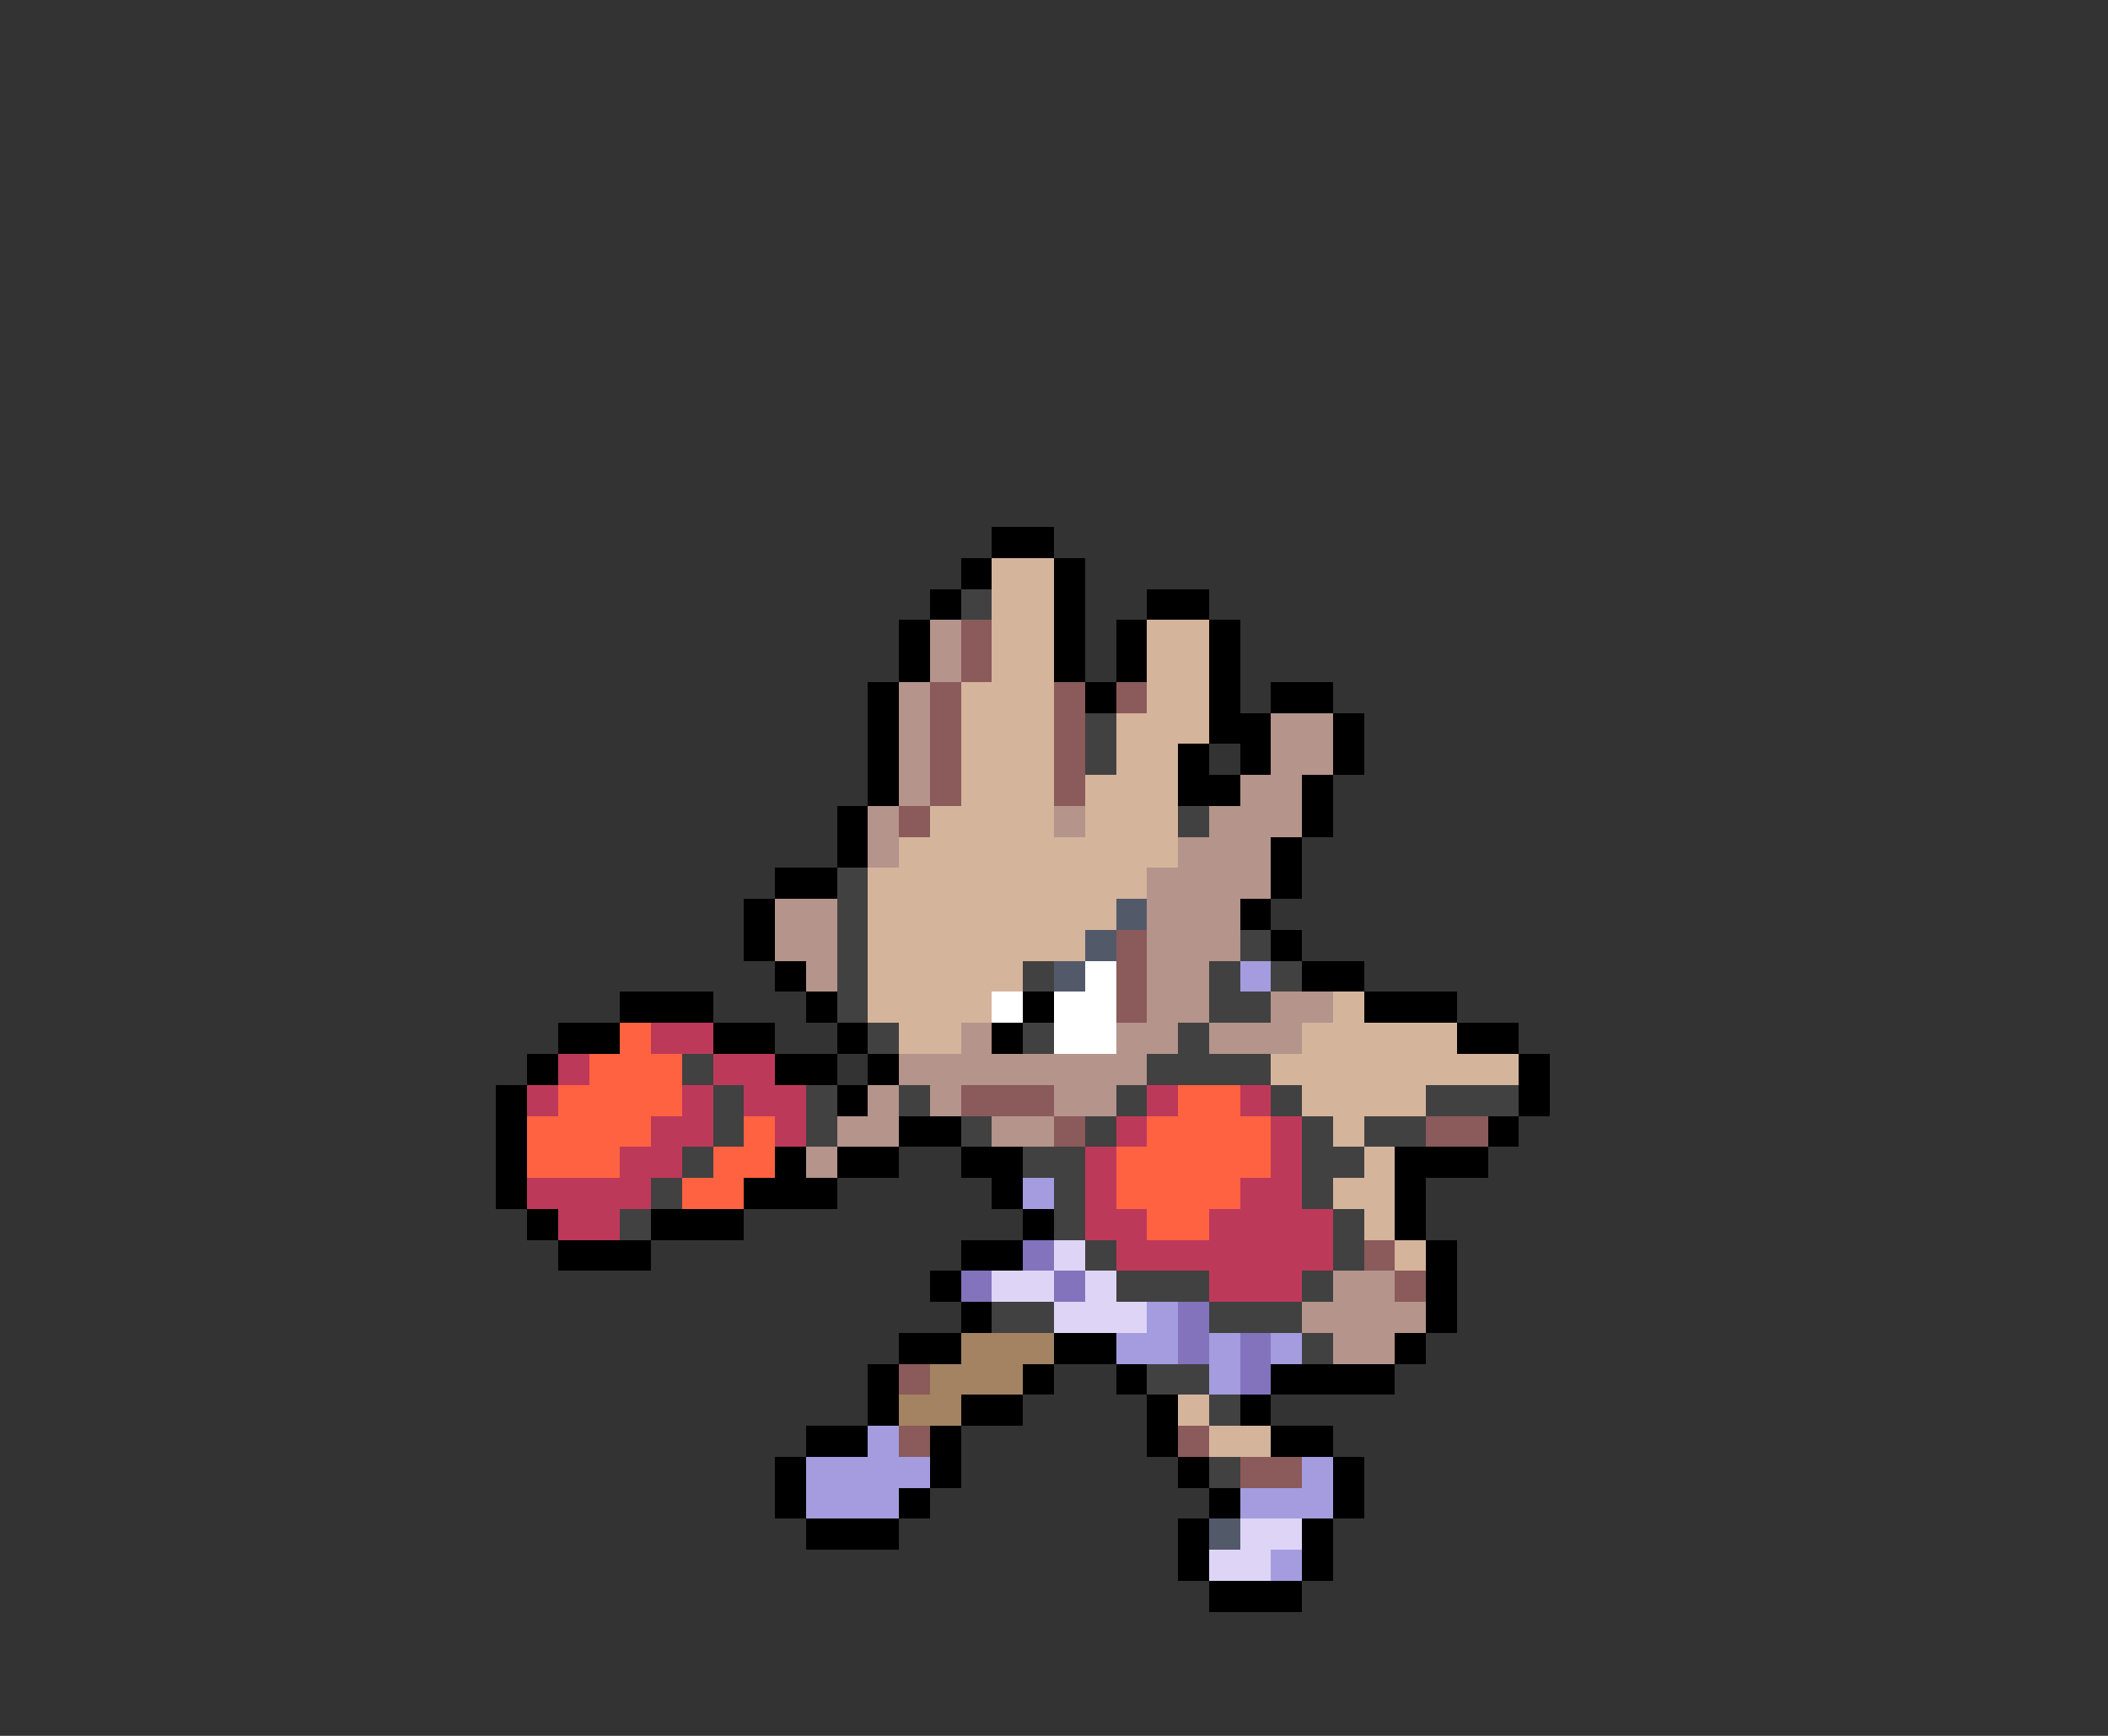 <svg xmlns="http://www.w3.org/2000/svg" viewBox="0 -0.5 68 56" shape-rendering="crispEdges">
<rect x="0" y="-0.5" width="68" height="56" fill="#333333" stroke="none"/>
<path stroke="#000000" d="M32 17h2M31 18h1M34 18h1M30 19h1M34 19h1M37 19h2M29 20h1M34 20h1M36 20h1M39 20h1M29 21h1M34 21h1M36 21h1M39 21h1M28 22h1M35 22h1M39 22h1M41 22h2M28 23h1M39 23h2M43 23h1M28 24h1M38 24h1M40 24h1M43 24h1M28 25h1M38 25h2M42 25h1M27 26h1M42 26h1M27 27h1M41 27h1M25 28h2M41 28h1M24 29h1M40 29h1M24 30h1M41 30h1M25 31h1M42 31h2M20 32h3M26 32h1M33 32h1M44 32h3M18 33h2M23 33h2M27 33h1M32 33h1M47 33h2M17 34h1M25 34h2M28 34h1M49 34h1M16 35h1M27 35h1M49 35h1M16 36h1M29 36h2M48 36h1M16 37h1M25 37h1M27 37h2M31 37h2M45 37h3M16 38h1M24 38h3M32 38h1M45 38h1M17 39h1M21 39h3M33 39h1M45 39h1M18 40h3M31 40h2M46 40h1M30 41h1M46 41h1M31 42h1M46 42h1M29 43h2M34 43h2M45 43h1M28 44h1M33 44h1M36 44h1M41 44h4M28 45h1M31 45h2M37 45h1M40 45h1M26 46h2M30 46h1M37 46h1M41 46h2M25 47h1M30 47h1M38 47h1M43 47h1M25 48h1M29 48h1M39 48h1M43 48h1M26 49h3M38 49h1M42 49h1M38 50h1M42 50h1M39 51h3" />
<path stroke="#d5b49c" d="M32 18h2M32 19h2M32 20h2M37 20h2M32 21h2M37 21h2M31 22h3M37 22h2M31 23h3M36 23h3M31 24h3M36 24h2M31 25h3M35 25h3M30 26h4M35 26h3M29 27h9M28 28h9M28 29h8M28 30h7M28 31h5M28 32h4M43 32h1M29 33h2M42 33h5M41 34h8M42 35h4M43 36h1M44 37h1M43 38h2M44 39h1M45 40h1M38 45h1M39 46h2" />
<path stroke="#414141" d="M31 19h1M35 23h1M35 24h1M38 26h1M27 28h1M27 29h1M27 30h1M40 30h1M27 31h1M33 31h1M39 31h1M41 31h1M27 32h1M39 32h2M28 33h1M33 33h1M38 33h1M22 34h1M37 34h4M23 35h1M26 35h1M29 35h1M36 35h1M41 35h1M46 35h3M23 36h1M26 36h1M31 36h1M35 36h1M42 36h1M44 36h2M22 37h1M33 37h2M42 37h2M21 38h1M34 38h1M42 38h1M20 39h1M34 39h1M43 39h1M35 40h1M43 40h1M36 41h3M42 41h1M32 42h2M39 42h3M42 43h1M37 44h2M39 45h1M39 47h1" />
<path stroke="#b4948b" d="M30 20h1M30 21h1M29 22h1M29 23h1M41 23h2M29 24h1M41 24h2M29 25h1M40 25h2M28 26h1M34 26h1M39 26h3M28 27h1M38 27h3M37 28h4M25 29h2M37 29h3M25 30h2M37 30h3M26 31h1M37 31h2M37 32h2M41 32h2M31 33h1M36 33h2M39 33h3M29 34h8M28 35h1M30 35h1M34 35h2M27 36h2M32 36h2M26 37h1M43 41h2M42 42h4M43 43h2" />
<path stroke="#8b5a5a" d="M31 20h1M31 21h1M30 22h1M34 22h1M36 22h1M30 23h1M34 23h1M30 24h1M34 24h1M30 25h1M34 25h1M29 26h1M36 30h1M36 31h1M36 32h1M31 35h3M34 36h1M46 36h2M44 40h1M45 41h1M29 44h1M29 46h1M38 46h1M40 47h2" />
<path stroke="#525a6a" d="M36 29h1M35 30h1M34 31h1M39 49h1" />
<path stroke="#ffffff" d="M35 31h1M32 32h1M34 32h2M34 33h2" />
<path stroke="#a49cde" d="M40 31h1M33 38h1M37 42h1M36 43h2M39 43h1M41 43h1M39 44h1M28 46h1M26 47h4M42 47h1M26 48h3M40 48h3M41 50h1" />
<path stroke="#ff6241" d="M20 33h1M19 34h3M18 35h4M38 35h2M17 36h4M24 36h1M37 36h4M17 37h3M23 37h2M36 37h5M22 38h2M36 38h4M37 39h2" />
<path stroke="#bd395a" d="M21 33h2M18 34h1M23 34h2M17 35h1M22 35h1M24 35h2M37 35h1M40 35h1M21 36h2M25 36h1M36 36h1M41 36h1M20 37h2M35 37h1M41 37h1M17 38h4M35 38h1M40 38h2M18 39h2M35 39h2M39 39h4M36 40h7M39 41h3" />
<path stroke="#8373bd" d="M33 40h1M31 41h1M34 41h1M38 42h1M38 43h1M40 43h1M40 44h1" />
<path stroke="#ded5f6" d="M34 40h1M32 41h2M35 41h1M34 42h3M40 49h2M39 50h2" />
<path stroke="#a48362" d="M31 43h3M30 44h3M29 45h2" />
</svg>